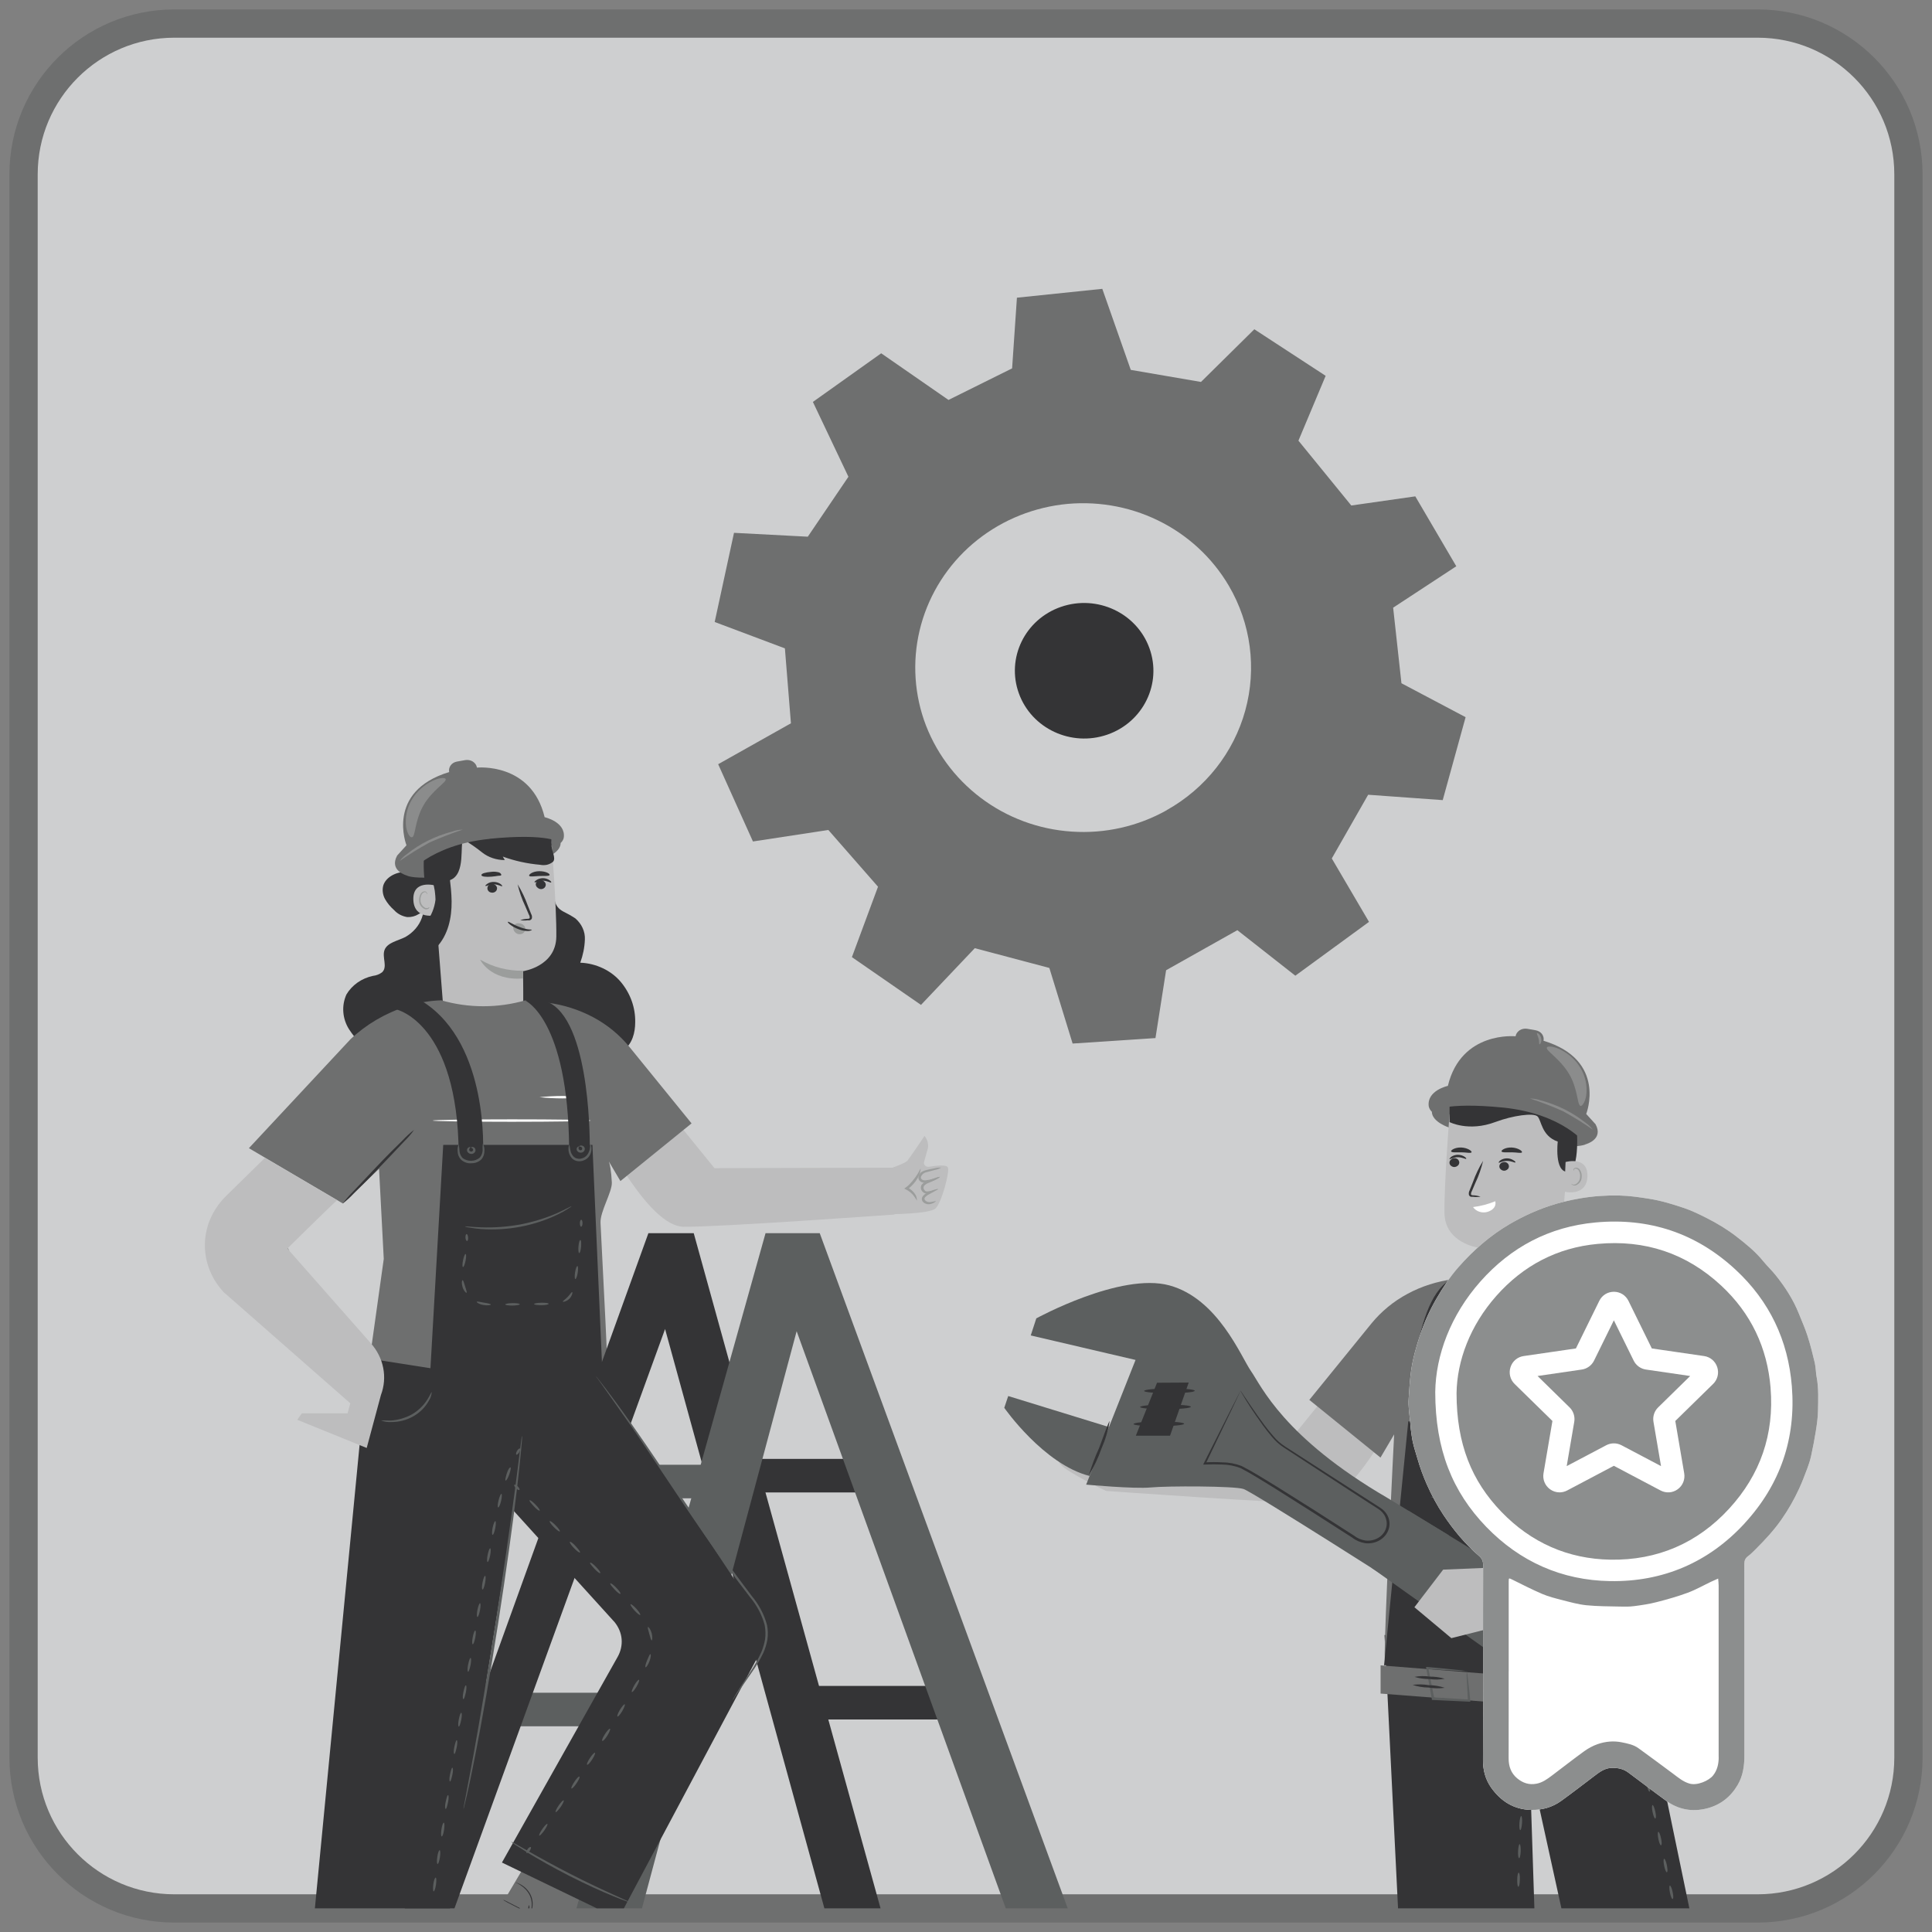 <svg width="164" height="164" viewBox="0 0 164 164" fill="none" xmlns="http://www.w3.org/2000/svg">
<rect x="0" y="0" width="164" height="164" fill="#808080" stroke="none"/>
<path d="M149.2 2H14.8C7.731 2 2 7.73 2 14.8V149.2C2 156.269 7.731 162 14.8 162H149.2C156.269 162 162 156.269 162 149.2V14.8C162 7.73 156.269 2 149.2 2Z" fill="#CECFD0" stroke="#6E6F6F" stroke-width="2.4" stroke-miterlimit="10"/>
<path d="M130.248 161.991L129.848 149.728L132.542 161.991H143.404L138.592 138.792H117.528L118.674 161.991H130.248Z" fill="#343436"/>
<path d="M123.611 48.054L120.139 42.134L114.706 42.91L110.219 37.406L112.53 31.902L106.475 27.95L101.947 32.422L95.987 31.398L93.57 24.518L86.323 25.27L85.914 31.27L80.514 33.95L74.802 29.99L69.003 34.118L72.019 40.47L68.571 45.558L62.307 45.23L60.667 52.798L66.627 55.038L67.139 61.398L60.963 64.871L63.915 71.43L70.315 70.454L74.531 75.27L72.315 81.247L78.179 85.302L82.746 80.487L89.075 82.166L91.05 88.582L98.083 88.118L98.986 82.359L105.034 78.959L109.955 82.823L116.21 78.254L113.05 72.871L116.138 67.463L122.467 67.919L124.41 60.878L118.963 57.998L118.259 51.583L123.627 48.062L123.611 48.054ZM99.043 68.774C96.595 70.15 93.786 70.783 90.979 70.591C88.163 70.406 85.475 69.407 83.243 67.718C81.011 66.03 79.339 63.734 78.434 61.126C77.539 58.51 77.451 55.694 78.187 53.03C78.923 50.366 80.451 47.974 82.571 46.158C84.699 44.342 87.322 43.19 90.114 42.83C92.907 42.478 95.755 42.942 98.275 44.166C100.803 45.39 102.899 47.326 104.307 49.718C106.187 52.926 106.69 56.734 105.707 60.31C104.722 63.886 102.323 66.926 99.043 68.766V68.774Z" fill="#6E6F6F"/>
<path d="M93.992 62.362C97.048 61.306 98.657 58.018 97.569 55.018C96.488 52.026 93.128 50.458 90.065 51.514C87.009 52.57 85.4 55.858 86.488 58.858C87.569 61.85 90.929 63.418 93.992 62.362Z" fill="#343436"/>
<path d="M123.024 95.72C123.024 95.72 121.56 95.256 121.544 94.376C121.528 93.496 132.52 92.248 134.624 97.128C134.624 97.128 134.192 97.392 132.512 97.296" fill="#6E6F6F"/>
<path d="M132.144 109.856L125.44 109.368C125.4 108.656 125.44 105.896 125.44 105.896C125.44 105.896 122.648 105.504 122.616 102.96C122.584 100.416 123.048 94.584 123.048 94.584C124.64 93.96 126.384 93.736 128.104 93.936C129.824 94.136 131.456 94.752 132.824 95.72L133.256 96.008L132.144 109.856Z" fill="#BDBDBE"/>
<path d="M123.719 98.968C123.76 98.936 123.799 98.896 123.824 98.856C123.847 98.808 123.863 98.76 123.872 98.712C123.872 98.664 123.872 98.608 123.847 98.56C123.831 98.512 123.8 98.472 123.768 98.432C123.728 98.392 123.687 98.368 123.632 98.344C123.575 98.32 123.527 98.312 123.472 98.312C123.415 98.312 123.36 98.32 123.312 98.336C123.264 98.36 123.216 98.384 123.176 98.424C123.136 98.456 123.104 98.496 123.08 98.536C123.056 98.576 123.048 98.624 123.04 98.672C123.04 98.72 123.04 98.768 123.064 98.816C123.08 98.864 123.111 98.904 123.143 98.936C123.175 98.968 123.223 99 123.271 99.024C123.319 99.048 123.367 99.056 123.424 99.064C123.479 99.064 123.527 99.064 123.584 99.04C123.632 99.024 123.68 99 123.719 98.968Z" fill="#343436"/>
<path d="M123.048 98.384C123.088 98.424 123.368 98.232 123.752 98.232C124.136 98.232 124.416 98.416 124.456 98.368C124.496 98.32 124.432 98.272 124.312 98.184C124.144 98.08 123.952 98.024 123.744 98.024C123.544 98.024 123.352 98.088 123.184 98.2C123.088 98.288 123.024 98.368 123.04 98.384H123.048Z" fill="#343436"/>
<path d="M127.472 98.688C127.4 98.728 127.352 98.784 127.312 98.848C127.28 98.912 127.264 98.992 127.28 99.064C127.288 99.136 127.328 99.2 127.384 99.256C127.44 99.312 127.512 99.344 127.584 99.368C127.664 99.384 127.744 99.384 127.817 99.352C127.888 99.328 127.96 99.28 128.008 99.224C128.056 99.168 128.08 99.096 128.089 99.024C128.089 98.952 128.072 98.88 128.032 98.816C127.976 98.736 127.888 98.672 127.784 98.648C127.68 98.624 127.568 98.648 127.481 98.696L127.472 98.688Z" fill="#343436"/>
<path d="M127.216 98.696C127.256 98.736 127.536 98.544 127.92 98.544C128.304 98.544 128.584 98.72 128.624 98.68C128.664 98.64 128.624 98.576 128.48 98.496C128.312 98.384 128.12 98.328 127.92 98.328C127.72 98.328 127.52 98.384 127.36 98.496C127.24 98.592 127.2 98.68 127.224 98.696H127.216Z" fill="#343436"/>
<path d="M125.68 101.584C125.48 101.512 125.272 101.472 125.056 101.464C124.952 101.464 124.872 101.432 124.864 101.384C124.864 101.296 124.888 101.2 124.936 101.12L125.24 100.408C125.528 99.808 125.744 99.176 125.896 98.536C125.544 99.104 125.256 99.712 125.032 100.336L124.744 101.056C124.68 101.176 124.664 101.32 124.696 101.448C124.712 101.48 124.736 101.512 124.76 101.536C124.792 101.56 124.824 101.584 124.864 101.592H125.04C125.248 101.624 125.464 101.616 125.672 101.584H125.68Z" fill="#343436"/>
<path d="M126.928 101.968C126.328 102.216 125.696 102.384 125.04 102.464C125.168 102.648 125.36 102.792 125.592 102.864C125.816 102.936 126.071 102.936 126.295 102.864C127.127 102.576 126.928 101.976 126.928 101.976V101.968Z" fill="white"/>
<path d="M125.447 105.88C126.736 105.904 128 105.576 129.079 104.936C129.079 104.936 128.215 106.768 125.44 106.536V105.88H125.447Z" fill="#9B9D9C"/>
<path d="M123.024 95.24C123.024 95.24 124.656 96.104 126.944 95.24C128.448 94.68 130.16 94.456 130.504 94.76C130.856 95.064 130.823 96.416 132.231 96.904C132.231 96.904 131.928 99.488 133.064 99.472C134.2 99.456 133.824 95.392 133.824 95.392L131.152 93.976L128.176 93.248L125.296 93.424L123.047 93.816V95.232L123.024 95.24Z" fill="#343436"/>
<path d="M132.896 98.64C132.944 98.624 134.808 98.12 134.752 99.864C134.688 101.608 132.792 101.184 132.784 101.136C132.784 101.088 132.896 98.64 132.896 98.64Z" fill="#BDBDBE"/>
<path d="M133.392 100.488C133.392 100.488 133.424 100.488 133.479 100.536C133.559 100.568 133.648 100.568 133.728 100.536C133.856 100.464 133.959 100.368 134.023 100.256C134.096 100.144 134.128 100.008 134.128 99.88C134.144 99.728 134.112 99.576 134.048 99.44C134.032 99.384 134 99.336 133.959 99.296C133.92 99.256 133.863 99.224 133.808 99.208C133.767 99.2 133.728 99.2 133.696 99.208C133.655 99.224 133.632 99.248 133.616 99.28C133.591 99.328 133.616 99.36 133.591 99.368C133.568 99.368 133.552 99.336 133.568 99.264C133.584 99.224 133.607 99.184 133.648 99.16C133.703 99.128 133.767 99.112 133.831 99.12C133.911 99.136 133.984 99.168 134.039 99.216C134.096 99.264 134.144 99.328 134.168 99.4C134.248 99.552 134.279 99.72 134.263 99.888C134.263 100.04 134.224 100.2 134.135 100.328C134.048 100.456 133.911 100.56 133.76 100.624C133.712 100.632 133.655 100.64 133.6 100.624C133.543 100.616 133.496 100.592 133.456 100.568C133.4 100.536 133.383 100.496 133.399 100.496L133.392 100.488Z" fill="#9B9D9C"/>
<path d="M134.192 93.256C134.192 93.312 133.896 93.288 133.576 93.384C133.256 93.48 133.04 93.64 132.992 93.6C132.944 93.56 133.12 93.304 133.512 93.208C133.904 93.112 134.216 93.208 134.192 93.256Z" fill="#343436"/>
<path d="M133.104 92.152C133.232 92.416 133.256 92.704 133.16 92.984C133.056 93.456 132.728 93.736 132.688 93.696C132.648 93.656 132.856 93.36 132.936 92.944C133.024 92.52 133.024 92.16 133.096 92.16L133.104 92.152Z" fill="#343436"/>
<path d="M124.912 97.816C124.848 97.92 124.48 97.816 124.048 97.816C123.616 97.816 123.24 97.848 123.184 97.744C123.128 97.64 123.512 97.384 124.048 97.408C124.584 97.432 124.976 97.72 124.912 97.816Z" fill="#343436"/>
<path d="M129.192 97.816C129.136 97.92 128.76 97.816 128.328 97.816C127.896 97.816 127.52 97.848 127.464 97.744C127.408 97.64 127.784 97.384 128.328 97.408C128.864 97.432 129.256 97.72 129.192 97.816Z" fill="#343436"/>
<path d="M127.576 94.016C122.544 93.52 121.584 94.328 121.536 94.368C121.408 94.24 121.32 94.088 121.28 93.912C121.104 92.56 122.904 92.176 122.904 92.176C124.032 87.488 128.656 87.968 128.656 87.968V87.936C128.696 87.736 128.824 87.568 129.008 87.448C129.192 87.336 129.416 87.296 129.632 87.328L130.36 87.456C130.576 87.496 130.768 87.608 130.896 87.776C131.016 87.944 131.064 88.144 131.024 88.344C136.448 89.992 134.648 94.56 134.648 94.56L135.44 95.432C136.144 96.728 134.616 97.128 134.616 97.128C134.616 97.128 132.736 94.544 127.584 94.016H127.576Z" fill="#6E6F6F"/>
<g opacity="0.2">
<path d="M129.865 93.248C130.169 93.248 130.473 93.304 130.761 93.4C132.169 93.768 133.472 94.416 134.584 95.296C134.825 95.464 135.04 95.664 135.216 95.896C134.4 95.328 133.561 94.808 132.681 94.328C131.769 93.92 130.832 93.56 129.872 93.248H129.865Z" fill="white"/>
</g>
<g opacity="0.2">
<path d="M130.68 88.648C130.624 88.624 130.68 88.416 130.608 88.168C130.536 87.92 130.424 87.744 130.472 87.704C130.52 87.664 130.76 87.816 130.824 88.136C130.888 88.456 130.728 88.656 130.672 88.656L130.68 88.648Z" fill="white"/>
</g>
<g opacity="0.2">
<path d="M134.176 93.88C133.864 93.824 133.976 92.496 133.2 91.176C132.424 89.864 131.184 89.176 131.304 88.92C131.36 88.792 131.784 88.792 132.376 89.056C133.152 89.424 133.784 89.992 134.184 90.696C134.592 91.4 134.752 92.192 134.648 92.984C134.552 93.592 134.288 93.912 134.168 93.88H134.176Z" fill="white"/>
</g>
<path d="M93.912 126.568C93.912 126.568 90.592 125 90.032 124.312C89.464 123.632 89.208 121.12 89.208 121.12L94.864 123.048L93.912 126.568Z" fill="#BDBDBE"/>
<path d="M118.608 120.072C118.416 120.128 114.76 127.56 111.816 127.6C108.88 127.64 93.912 126.56 93.912 126.56L94.84 123.024L109.2 122.608L113.904 116.808L118.608 120.08V120.072Z" fill="#BDBDBE"/>
<path d="M138.616 139.712L117.544 140.8C117.48 138.688 118.344 121.76 118.344 121.76L117.184 123.728L111.144 118.832L116.416 112.344C117.248 111.328 118.288 110.464 119.488 109.824C120.688 109.176 122.016 108.76 123.392 108.584C124.208 108.48 124.832 108.432 125.232 108.384C127.56 109.056 130.056 109.056 132.384 108.384C133.392 108.416 134.392 108.592 135.344 108.904C137.144 109.48 138.768 110.44 140.088 111.688L146.4 121.344L138.752 125.728L137.648 122.688L138.616 139.704V139.712Z" fill="#6E6F6F"/>
<path d="M128.919 158.96C128.983 158.96 129.031 159.224 129.015 159.56C129.008 159.888 128.951 160.16 128.887 160.16C128.823 160.16 128.784 159.888 128.791 159.56C128.791 159.232 128.855 158.944 128.919 158.968V158.96Z" fill="#5C5F5F"/>
<path d="M129 156.544C129.056 156.544 129.096 156.816 129.088 157.144C129.072 157.472 129.016 157.744 128.952 157.736C128.888 157.736 128.848 157.464 128.864 157.136C128.88 156.808 128.936 156.536 129 156.544Z" fill="#5C5F5F"/>
<path d="M129.128 154.16C129.184 154.16 129.224 154.432 129.2 154.76C129.176 155.088 129.112 155.36 129.048 155.352C128.984 155.352 128.952 155.08 128.976 154.744C129 154.416 129.08 154.152 129.128 154.152V154.16Z" fill="#5C5F5F"/>
<path d="M129.368 151.776C129.432 151.776 129.456 152.048 129.416 152.384C129.376 152.712 129.304 152.976 129.24 152.968C129.176 152.96 129.152 152.696 129.192 152.36C129.232 152.032 129.304 151.768 129.36 151.776H129.368Z" fill="#5C5F5F"/>
<path d="M129.616 150.008C129.68 150.008 129.704 150.152 129.68 150.312C129.656 150.472 129.584 150.592 129.528 150.584C129.464 150.584 129.44 150.44 129.464 150.28C129.488 150.112 129.56 150 129.616 150.008Z" fill="#5C5F5F"/>
<path d="M133.367 140.792L132.215 120.656H119.543L117.488 141.36L133.367 140.784V140.792Z" fill="#343436"/>
<path d="M136.12 109.184C136.12 109.184 130.984 110.408 130.904 121.392H128.832C128.832 121.392 128.288 112.176 133.872 108.552C133.872 108.552 135.488 108.2 136.12 109.192V109.184Z" fill="#343436"/>
<path d="M125.241 108.4C125.241 108.4 121.593 109.968 121.513 120.968H119.753C119.753 120.968 119.632 110.672 123.088 108.64C123.401 108.448 123.76 108.328 124.137 108.288C124.512 108.248 124.889 108.288 125.248 108.4H125.241Z" fill="#343436"/>
<path d="M141.752 160.056C141.808 160.056 141.92 160.288 141.984 160.608C142.056 160.92 142.056 161.184 141.984 161.2C141.912 161.216 141.816 160.968 141.752 160.648C141.688 160.336 141.688 160.064 141.752 160.056Z" fill="#5C5F5F"/>
<path d="M141.264 157.783C141.328 157.783 141.432 158.016 141.496 158.336C141.56 158.656 141.568 158.912 141.496 158.928C141.424 158.935 141.328 158.695 141.264 158.375C141.192 158.064 141.2 157.783 141.264 157.783Z" fill="#5C5F5F"/>
<path d="M140.768 155.496C140.832 155.496 140.935 155.728 140.999 156.048C141.072 156.368 141.072 156.624 140.999 156.64C140.928 156.648 140.832 156.408 140.768 156.088C140.704 155.768 140.711 155.504 140.768 155.496Z" fill="#5C5F5F"/>
<path d="M140.28 153.224C140.336 153.224 140.448 153.456 140.512 153.776C140.584 154.088 140.584 154.352 140.512 154.368C140.44 154.376 140.344 154.136 140.28 153.816C140.208 153.504 140.216 153.24 140.28 153.224Z" fill="#5C5F5F"/>
<path d="M139.784 150.944C139.848 150.944 139.952 151.176 140.024 151.496C140.096 151.808 140.096 152.072 140.024 152.088C139.952 152.096 139.856 151.856 139.792 151.536C139.728 151.216 139.728 150.96 139.792 150.944H139.784Z" fill="#5C5F5F"/>
<path d="M139.28 148.672C139.336 148.672 139.448 148.904 139.52 149.224C139.592 149.536 139.6 149.8 139.52 149.808C139.44 149.816 139.352 149.576 139.288 149.264C139.216 148.952 139.224 148.688 139.288 148.672H139.28Z" fill="#5C5F5F"/>
<path d="M138.775 146.392C138.832 146.392 138.944 146.624 139.015 146.936C139.088 147.248 139.095 147.512 139.015 147.528C138.935 147.536 138.848 147.296 138.775 146.984C138.704 146.672 138.711 146.392 138.775 146.392Z" fill="#5C5F5F"/>
<path d="M138.392 144.68C138.448 144.68 138.528 144.792 138.568 144.944C138.608 145.104 138.568 145.24 138.52 145.256C138.472 145.264 138.384 145.144 138.343 144.992C138.311 144.832 138.328 144.696 138.384 144.68H138.392Z" fill="#5C5F5F"/>
<path d="M121.584 120.392C121.671 120.576 121.703 120.775 121.696 120.976C121.703 121.2 121.656 121.424 121.552 121.632C121.488 121.76 121.392 121.88 121.264 121.968C121.144 122.055 120.992 122.12 120.84 122.152C120.68 122.176 120.512 122.151 120.36 122.104C120.208 122.048 120.08 121.96 119.976 121.84C119.816 121.664 119.728 121.44 119.719 121.207C119.719 120.816 119.847 120.616 119.872 120.632C119.895 120.64 119.84 120.864 119.872 121.2C119.895 121.392 119.984 121.575 120.119 121.719C120.199 121.808 120.304 121.872 120.416 121.912C120.528 121.952 120.656 121.968 120.776 121.952C120.896 121.927 121.008 121.88 121.104 121.808C121.2 121.736 121.28 121.656 121.344 121.552C121.44 121.376 121.496 121.184 121.512 120.984C121.56 120.616 121.543 120.392 121.584 120.392Z" fill="#5C5F5F"/>
<path d="M120.672 120.68C120.672 120.68 120.8 120.608 120.952 120.728C121 120.768 121.04 120.824 121.056 120.888C121.072 120.952 121.072 121.016 121.056 121.072C121.032 121.128 121 121.184 120.944 121.224C120.888 121.264 120.824 121.288 120.76 121.296C120.688 121.312 120.608 121.304 120.536 121.28C120.464 121.256 120.408 121.208 120.368 121.144C120.344 121.096 120.328 121.04 120.328 120.992C120.328 120.944 120.344 120.888 120.368 120.84C120.456 120.672 120.608 120.672 120.608 120.704C120.608 120.728 120.536 120.776 120.52 120.888C120.512 120.92 120.512 120.944 120.52 120.976C120.528 121 120.544 121.032 120.568 121.048C120.592 121.072 120.616 121.088 120.648 121.096C120.68 121.104 120.712 121.104 120.744 121.096C120.776 121.096 120.808 121.08 120.832 121.056C120.856 121.032 120.872 121.016 120.888 120.984C120.896 120.96 120.904 120.928 120.896 120.896C120.896 120.864 120.88 120.84 120.864 120.816C120.784 120.72 120.696 120.704 120.696 120.672L120.672 120.68Z" fill="#5C5F5F"/>
<path d="M130.76 120.464C130.84 120.64 130.872 120.824 130.848 121.016C130.848 121.232 130.784 121.44 130.664 121.624C130.592 121.744 130.48 121.84 130.36 121.92C130.232 121.992 130.088 122.032 129.936 122.04C129.792 122.04 129.64 122.024 129.504 121.976C129.368 121.928 129.24 121.856 129.128 121.768C128.96 121.624 128.84 121.432 128.776 121.224C128.672 120.88 128.736 120.664 128.776 120.664C128.816 120.664 128.816 120.88 128.936 121.176C129.008 121.344 129.128 121.504 129.28 121.624C129.464 121.768 129.696 121.84 129.936 121.832C130.048 121.832 130.168 121.8 130.264 121.744C130.36 121.688 130.448 121.616 130.504 121.52C130.608 121.36 130.672 121.184 130.696 121C130.696 120.816 130.712 120.64 130.752 120.464H130.76Z" fill="#5C5F5F"/>
<path d="M129.768 120.68C129.768 120.68 129.88 120.624 129.992 120.736C130.024 120.768 130.048 120.808 130.064 120.848C130.08 120.888 130.08 120.936 130.064 120.976C130.048 121.032 130.008 121.08 129.968 121.12C129.92 121.16 129.864 121.184 129.8 121.192C129.736 121.2 129.672 121.192 129.616 121.168C129.56 121.144 129.504 121.112 129.472 121.064C129.448 121.024 129.432 120.984 129.432 120.936C129.432 120.888 129.432 120.848 129.456 120.808C129.52 120.672 129.648 120.664 129.648 120.696C129.648 120.728 129.616 120.768 129.616 120.848C129.616 120.928 129.664 121.008 129.776 120.992C129.888 120.976 129.912 120.888 129.88 120.808C129.848 120.728 129.784 120.704 129.784 120.672L129.768 120.68Z" fill="#5C5F5F"/>
<path d="M130.279 125.544C130.279 125.544 130.183 125.624 129.984 125.736C129.703 125.888 129.415 126.032 129.12 126.152C128.135 126.568 127.095 126.88 126.023 127.064C124.951 127.248 123.863 127.312 122.768 127.256C122.439 127.232 122.112 127.2 121.792 127.144C121.671 127.136 121.552 127.112 121.44 127.072C121.44 127.04 121.952 127.072 122.784 127.104C123.856 127.12 124.928 127.032 125.984 126.856C127.04 126.672 128.064 126.384 129.056 126.008C129.808 125.736 130.256 125.52 130.272 125.544H130.279Z" fill="#5C5F5F"/>
<path d="M140.288 143.192L117.192 141.368V143.76L140.288 145.552V143.184V143.192Z" fill="#6E6F6F"/>
<path d="M124.488 141.84C124.168 141.848 123.848 141.84 123.528 141.816C122.936 141.784 122.104 141.744 121.128 141.672L121.24 141.568L121.712 143.968L121.744 144.16L121.64 144.08L124.704 144.264L124.608 144.352C124.56 143.616 124.528 143 124.504 142.56C124.488 142.32 124.488 142.08 124.504 141.848C124.56 142.064 124.592 142.288 124.608 142.512C124.664 142.944 124.736 143.584 124.808 144.352V144.448H124.704L121.632 144.304H121.544V144.224L121.504 144.032L121.072 141.624L121.048 141.504H121.176C122.192 141.592 123.04 141.68 123.624 141.744C123.912 141.76 124.2 141.8 124.488 141.848L124.488 141.84Z" fill="#5C5F5F"/>
<path d="M120.071 142.344C120.496 142.264 120.936 142.256 121.368 142.32C121.8 142.32 122.231 142.376 122.64 142.504C122.215 142.584 121.776 142.592 121.344 142.528C120.912 142.528 120.48 142.472 120.071 142.344Z" fill="#343436"/>
<path d="M119.912 143.024C120.368 142.96 120.832 142.968 121.288 143.048C121.752 143.048 122.208 143.128 122.64 143.272C122.184 143.336 121.72 143.328 121.264 143.248C120.8 143.248 120.344 143.168 119.912 143.024Z" fill="#343436"/>
<path d="M94.136 121.136L85.584 118.504L85.248 119.504C85.248 119.504 88.592 124.304 92.488 125.288L94.136 121.144V121.136Z" fill="#5C5F5F"/>
<path d="M119.544 135.08C119.544 135.08 106.344 126.648 105.552 126.392C104.76 126.136 99.08 126.128 97.68 126.264C96.28 126.4 92.2 126.024 92.2 126.024L96.392 115.44L87.496 113.36L87.968 111.912C87.968 111.912 95.128 107.984 99.264 109.112C103.4 110.24 105.344 115.176 106.2 116.4C107.056 117.624 108.928 122 117.76 127.144L122.984 130.32L119.552 135.072L119.544 135.08Z" fill="#5C5F5F"/>
<path d="M105.304 118.04C105.288 118.08 105.272 118.12 105.256 118.16L105.104 118.488L104.512 119.736L102.352 124.24L102.263 124.136C102.768 124.104 103.271 124.104 103.783 124.136C104.336 124.136 104.88 124.248 105.392 124.44C106.376 124.944 107.344 125.56 108.368 126.184C110.416 127.456 112.631 128.864 114.935 130.352C115.207 130.568 115.543 130.712 115.895 130.768C116.151 130.8 116.416 130.776 116.656 130.696C116.904 130.616 117.12 130.488 117.296 130.312C117.472 130.136 117.6 129.928 117.664 129.696C117.728 129.464 117.735 129.224 117.671 129C117.6 128.696 117.424 128.424 117.175 128.216C116.919 128.024 116.608 127.84 116.336 127.664L114.68 126.592L108.976 122.872C108.583 122.616 108.247 122.304 107.959 121.952C107.68 121.624 107.44 121.312 107.216 121.008C106.784 120.408 106.416 119.872 106.135 119.44C105.856 119.008 105.64 118.656 105.504 118.416L105.351 118.152C105.351 118.152 105.32 118.088 105.304 118.056C105.336 118.08 105.351 118.112 105.376 118.144L105.543 118.4L106.216 119.4C106.512 119.832 106.88 120.36 107.328 120.968C107.552 121.264 107.8 121.576 108.08 121.896C108.36 122.24 108.696 122.536 109.08 122.784L114.807 126.472L116.464 127.536C116.752 127.728 117.032 127.888 117.328 128.104C117.623 128.336 117.831 128.656 117.911 129C117.991 129.352 117.952 129.712 117.783 130.04C117.623 130.368 117.344 130.632 116.999 130.808C116.656 130.976 116.256 131.048 115.872 130.992C115.479 130.928 115.111 130.776 114.807 130.536C112.496 129.048 110.288 127.64 108.247 126.36C107.223 125.736 106.247 125.104 105.296 124.616C104.807 124.432 104.295 124.328 103.767 124.32C103.271 124.296 102.775 124.296 102.279 124.32H102.135L102.192 124.2C103.152 122.304 103.92 120.76 104.471 119.68C104.736 119.168 104.935 118.76 105.088 118.472L105.248 118.16C105.28 118.088 105.296 118.048 105.296 118.056L105.304 118.04Z" fill="#343436"/>
<path d="M139.568 144.72C139.28 145.12 138.896 145.464 138.456 145.72C138.016 145.984 137.52 146.16 137 146.24C136.48 146.32 135.952 146.312 135.44 146.2C134.928 146.088 134.448 145.888 134.024 145.6L116.416 133.08L119.544 128.232L138.568 139.84C139.408 140.368 139.984 141.176 140.168 142.088C140.36 143 140.144 143.944 139.576 144.72H139.568Z" fill="#5C5F5F"/>
<path d="M100.904 117.36L99.32 121.872H96.416L98.216 117.376L100.904 117.36Z" fill="#343436"/>
<path d="M96.224 120.88C96.224 120.768 97.184 120.672 98.359 120.664C99.536 120.656 100.519 120.744 100.519 120.856C100.519 120.968 99.568 121.064 98.384 121.072C97.2 121.072 96.224 120.992 96.224 120.88Z" fill="#343436"/>
<path d="M96.776 119.44C96.776 119.328 97.736 119.232 98.928 119.224C100.128 119.224 101.088 119.304 101.088 119.416C101.088 119.528 100.128 119.624 98.928 119.624C97.728 119.624 96.776 119.544 96.776 119.432V119.44Z" fill="#343436"/>
<path d="M97.12 118.072C97.12 117.96 98.072 117.864 99.256 117.856C100.44 117.856 101.416 117.936 101.416 118.056C101.416 118.176 100.456 118.264 99.28 118.264C98.104 118.264 97.12 118.184 97.12 118.072Z" fill="#343436"/>
<path d="M94.192 120.632C94.064 121.44 93.824 122.232 93.488 122.992C93.216 123.768 92.864 124.512 92.432 125.224C92.664 124.44 92.952 123.664 93.296 122.92C93.768 121.648 94.128 120.624 94.2 120.632H94.192Z" fill="#343436"/>
<path d="M148.984 130.656C149.024 127.696 145.536 121.856 145.536 121.856L139.288 125.432L140.304 127.848L126.328 133.08L122.504 133.24L120.064 136.432L123.2 139.056L131.392 136.992C136.576 136.176 148.928 133.936 148.976 130.656H148.984Z" fill="#BDBDBE"/>
<path d="M45.76 157.783C45.488 158.144 45.248 158.519 45.024 158.903C44.776 159.28 44.56 159.664 44.368 160.064C44.64 159.703 44.88 159.328 45.104 158.944C45.352 158.567 45.568 158.183 45.76 157.783Z" fill="#343436"/>
<path d="M44.72 160.992V161.168C44.72 161.264 44.792 161.328 44.816 161.32C44.84 161.32 44.816 161.232 44.816 161.144C44.816 161.056 44.744 160.984 44.72 160.992Z" fill="#343436"/>
<path d="M44.2 160.432C44.2 160.432 44.28 160.488 44.344 160.568C44.416 160.64 44.464 160.72 44.48 160.712C44.504 160.712 44.48 160.6 44.408 160.512C44.336 160.424 44.2 160.408 44.2 160.432Z" fill="#343436"/>
<path d="M43.808 160.104C43.808 160.104 43.808 160.16 43.848 160.208C43.888 160.248 43.936 160.272 43.952 160.264C43.968 160.256 43.952 160.2 43.912 160.16C43.872 160.12 43.824 160.088 43.808 160.112V160.104Z" fill="#343436"/>
<path d="M80.36 143.112H67.129V145.96H80.36V143.112Z" fill="#343436"/>
<path d="M73.76 123.84H60.528V126.688H73.76V123.84Z" fill="#343436"/>
<path d="M56.776 143.688H43.544C42.68 143.688 41.984 144.328 41.984 145.112C41.984 145.904 42.68 146.536 43.544 146.536H56.776C57.64 146.536 58.336 145.904 58.336 145.112C58.336 144.32 57.64 143.688 56.776 143.688Z" fill="#5C5F5F"/>
<path d="M48.352 125.76C48.352 126.136 48.52 126.496 48.808 126.768C49.104 127.04 49.496 127.184 49.912 127.184H60.024C60.44 127.184 60.832 127.032 61.128 126.768C61.424 126.504 61.584 126.136 61.584 125.76C61.584 125.384 61.416 125.024 61.128 124.752C60.832 124.488 60.44 124.336 60.024 124.336H49.912C49.496 124.336 49.104 124.488 48.808 124.752C48.512 125.016 48.352 125.384 48.352 125.76Z" fill="#5C5F5F"/>
<path d="M51.232 96.608C51.432 96.664 55.08 104.096 58.024 104.136C60.96 104.176 75.936 103.096 75.936 103.096L76.12 99.12L60.648 99.16L55.944 93.36L51.24 96.616L51.232 96.608Z" fill="#BDBDBE"/>
<path d="M74.216 99.616C74.216 99.616 76.768 98.872 77.048 98.504C77.328 98.136 78.48 96.424 78.48 96.424C78.72 96.72 78.824 97.088 78.768 97.456C78.688 97.736 78.544 98.24 78.44 98.632C78.424 98.688 78.424 98.744 78.44 98.8C78.456 98.856 78.488 98.904 78.528 98.944C78.568 98.984 78.624 99.016 78.688 99.032C78.744 99.048 78.808 99.056 78.872 99.04C79.472 98.944 80.36 98.84 80.464 99.104C80.624 99.496 79.928 102.104 79.408 102.584C78.896 103.064 75.384 103.072 75.384 103.072L74.216 99.608V99.616Z" fill="#BDBDBE"/>
<path d="M79.808 99.88C79.808 99.88 79.648 100.056 79.287 100.208C79.072 100.296 78.848 100.36 78.615 100.392C78.456 100.416 78.296 100.392 78.16 100.312C78.088 100.264 78.023 100.2 77.992 100.12C77.96 100.04 77.952 99.96 77.968 99.872C78 99.712 78.096 99.576 78.231 99.48C78.352 99.408 78.48 99.352 78.624 99.32C78.871 99.256 79.096 99.224 79.28 99.184C79.48 99.128 79.688 99.104 79.896 99.112C79.72 99.216 79.52 99.288 79.32 99.32L78.68 99.496C78.567 99.512 78.456 99.56 78.368 99.632C78.279 99.704 78.216 99.792 78.176 99.896C78.128 100.112 78.352 100.216 78.584 100.192C78.8 100.168 79.008 100.128 79.207 100.064C79.392 99.992 79.592 99.928 79.784 99.888L79.808 99.88Z" fill="#9B9D9C"/>
<path d="M79.385 101.056C79.257 101.152 79.112 101.224 78.953 101.264C78.873 101.296 78.784 101.312 78.697 101.32C78.64 101.32 78.576 101.32 78.52 101.296C78.464 101.272 78.416 101.248 78.368 101.208C78.264 101.128 78.201 101.024 78.176 100.904C78.153 100.784 78.176 100.664 78.24 100.56C78.384 100.384 78.585 100.264 78.816 100.208L79.296 100.032C79.576 99.928 79.76 99.904 79.769 99.928C79.776 99.952 79.616 100.032 79.36 100.16C79.232 100.224 79.072 100.304 78.896 100.384C78.713 100.44 78.552 100.536 78.432 100.672C78.4 100.736 78.384 100.808 78.4 100.88C78.416 100.952 78.457 101.016 78.512 101.064C78.528 101.088 78.56 101.112 78.592 101.12C78.624 101.136 78.656 101.136 78.688 101.136C78.76 101.136 78.832 101.128 78.904 101.112C79.184 101.056 79.368 101.016 79.376 101.056L79.385 101.056Z" fill="#9B9D9C"/>
<path d="M77.84 101.92C77.84 101.92 77.76 101.784 77.624 101.592C77.448 101.328 77.2 101.12 76.904 100.968L76.76 100.896L76.888 100.8C76.976 100.736 77.072 100.664 77.152 100.584C77.56 100.176 77.888 99.712 78.136 99.208C78.168 99.208 78.136 99.408 78.04 99.704C77.88 100.088 77.632 100.44 77.312 100.728C77.224 100.808 77.128 100.888 77.024 100.96V100.792C77.352 100.96 77.616 101.216 77.768 101.528C77.84 101.76 77.84 101.92 77.84 101.92Z" fill="#9B9D9C"/>
<path d="M79.448 101.968C79.448 101.968 79.336 102.096 79.064 102.184C78.976 102.216 78.888 102.224 78.8 102.224C78.712 102.224 78.624 102.2 78.536 102.16C78.432 102.112 78.352 102.04 78.296 101.952C78.264 101.896 78.248 101.84 78.248 101.776C78.248 101.712 78.264 101.656 78.296 101.6C78.408 101.432 78.576 101.288 78.776 101.208C78.912 101.136 79.056 101.08 79.208 101.024C79.464 100.936 79.64 100.912 79.64 100.936C79.64 100.96 79.504 101.032 79.272 101.152C79.16 101.216 79.024 101.288 78.872 101.376C78.72 101.448 78.592 101.552 78.496 101.672C78.432 101.784 78.528 101.92 78.648 101.984C78.768 102.04 78.904 102.064 79.04 102.032C79.28 102 79.44 101.936 79.456 101.968H79.448Z" fill="#9B9D9C"/>
<path d="M36.24 75.872C36.184 76.568 36.04 77.256 35.808 77.92C35.568 78.592 35.072 79.16 34.416 79.536C33.776 79.864 32.896 80 32.648 80.624C32.4 81.256 32.936 82.064 32.432 82.536C32.208 82.704 31.936 82.808 31.648 82.84C31.176 82.944 30.728 83.136 30.344 83.408C29.96 83.68 29.64 84.024 29.408 84.416C29.192 84.896 29.104 85.408 29.144 85.92C29.184 86.432 29.352 86.936 29.632 87.376C30.216 88.256 30.944 89.056 31.792 89.736L39.984 88.136C39.984 88.136 37.56 76.304 37.6 76.384C37.136 76.24 36.68 76.072 36.24 75.872Z" fill="#343436"/>
<path d="M47.104 76.496C47.144 76.68 47.224 76.848 47.344 77C47.464 77.152 47.624 77.272 47.8 77.368C48.16 77.544 48.512 77.744 48.84 77.96C49.104 78.192 49.32 78.464 49.456 78.776C49.6 79.088 49.664 79.416 49.648 79.752C49.624 80.424 49.488 81.08 49.256 81.72C49.928 81.744 50.584 81.912 51.176 82.192C51.768 82.472 52.296 82.872 52.704 83.36C53.52 84.344 53.944 85.544 53.92 86.776C53.92 87.648 53.68 88.592 52.944 89.136C52.328 89.536 51.6 89.768 50.84 89.816C49.352 90.016 47.856 90.136 46.36 90.248C44.864 90.368 43.248 90.456 41.92 89.8C40.832 89.2 40.008 88.272 39.584 87.176C38.92 85.576 38.68 83.856 38.888 82.152C39.096 80.456 39.504 78.784 40.096 77.168" fill="#343436"/>
<path d="M36.784 74.576C36.056 74.24 35.256 74.04 34.44 74.008C33.624 74.008 32.76 74.448 32.536 75.16C32.432 75.544 32.488 75.952 32.68 76.312C32.88 76.664 33.144 76.984 33.456 77.256C33.736 77.568 34.128 77.776 34.568 77.848C34.912 77.864 35.248 77.776 35.528 77.6C36.096 77.304 36.512 76.808 36.696 76.24C36.776 75.952 36.776 75.648 36.68 75.368C36.584 75.088 36.408 74.832 36.16 74.632" fill="#343436"/>
<path d="M46.112 72.904C46.112 72.904 47.584 72.44 47.592 71.56C47.608 70.688 36.616 69.432 34.512 74.312C34.512 74.312 34.92 74.576 36.624 74.48" fill="#6E6F6F"/>
<path d="M37.696 86.4L44.4 85.912C44.44 85.2 44.4 82.44 44.4 82.44C44.4 82.44 47.192 82.048 47.224 79.504C47.256 76.96 46.792 71.128 46.792 71.128C45.208 70.504 43.464 70.28 41.752 70.48C40.04 70.68 38.416 71.288 37.048 72.248L36.616 72.536L37.696 86.4Z" fill="#BDBDBE"/>
<path d="M45.632 75.352C45.592 75.32 45.552 75.28 45.528 75.24C45.504 75.2 45.488 75.144 45.48 75.096C45.48 75.048 45.48 74.992 45.504 74.944C45.52 74.896 45.552 74.856 45.584 74.816C45.624 74.776 45.664 74.752 45.72 74.728C45.768 74.704 45.824 74.696 45.88 74.696C45.936 74.696 45.992 74.704 46.04 74.728C46.088 74.744 46.136 74.776 46.176 74.816C46.216 74.848 46.256 74.888 46.28 74.928C46.304 74.976 46.32 75.024 46.328 75.072C46.328 75.12 46.328 75.176 46.304 75.224C46.288 75.272 46.256 75.312 46.224 75.352C46.184 75.392 46.144 75.416 46.088 75.44C46.04 75.464 45.984 75.472 45.928 75.472C45.872 75.472 45.816 75.464 45.768 75.44C45.72 75.416 45.672 75.392 45.632 75.352Z" fill="#343436"/>
<path d="M46.784 74.912C46.744 74.952 46.472 74.768 46.088 74.76C45.704 74.76 45.424 74.944 45.384 74.896C45.344 74.848 45.408 74.8 45.528 74.712C45.688 74.6 45.888 74.544 46.088 74.544C46.288 74.544 46.488 74.608 46.648 74.72C46.784 74.808 46.816 74.888 46.784 74.904V74.912Z" fill="#343436"/>
<path d="M42.008 75.104C42.056 75.128 42.096 75.16 42.12 75.2C42.144 75.24 42.176 75.288 42.184 75.328C42.192 75.368 42.2 75.424 42.184 75.472C42.176 75.52 42.16 75.568 42.128 75.608C42.096 75.648 42.064 75.688 42.016 75.712C41.976 75.744 41.92 75.76 41.872 75.768C41.816 75.776 41.768 75.784 41.712 75.768C41.656 75.76 41.608 75.744 41.56 75.72C41.472 75.664 41.408 75.584 41.384 75.488C41.36 75.392 41.376 75.296 41.424 75.208C41.448 75.168 41.488 75.128 41.536 75.096C41.576 75.064 41.632 75.048 41.68 75.032C41.736 75.024 41.784 75.016 41.84 75.032C41.896 75.04 41.944 75.056 41.992 75.088L42.008 75.104Z" fill="#343436"/>
<path d="M42.624 75.224C42.576 75.264 42.304 75.072 41.92 75.072C41.536 75.072 41.256 75.248 41.216 75.208C41.176 75.168 41.24 75.112 41.36 75.024C41.52 74.912 41.72 74.856 41.928 74.864C42.128 74.864 42.328 74.928 42.488 75.04C42.608 75.128 42.648 75.208 42.632 75.232L42.624 75.224Z" fill="#343436"/>
<path d="M44.16 78.112C44.36 78.04 44.568 78 44.784 77.992C44.88 77.992 44.968 77.968 44.968 77.912C44.968 77.824 44.952 77.728 44.896 77.648C44.8 77.416 44.696 77.184 44.592 76.936C44.304 76.336 44.088 75.704 43.936 75.064C44.288 75.64 44.576 76.24 44.8 76.864C44.896 77.112 44.992 77.344 45.088 77.584C45.16 77.704 45.176 77.84 45.144 77.976C45.128 78.008 45.104 78.04 45.08 78.064C45.048 78.088 45.016 78.104 44.976 78.12C44.92 78.128 44.864 78.128 44.8 78.12C44.592 78.152 44.376 78.144 44.168 78.112H44.16Z" fill="#343436"/>
<path d="M44.392 82.4C43.104 82.424 41.832 82.096 40.752 81.456C40.752 81.456 41.616 83.288 44.4 83.056V82.4H44.392Z" fill="#9B9D9C"/>
<path d="M46.816 71.768C46.2 72.024 45.536 72.16 44.856 72.16C44.176 72.16 43.512 72.024 42.896 71.768C41.392 71.208 39.68 70.984 39.336 71.288C38.984 71.592 39.592 74.216 38.192 74.712C38.192 74.712 37.928 76.024 36.784 76.008C35.64 75.992 36.032 71.936 36.032 71.936L38.704 70.512L41.688 69.792L44.568 69.968L46.816 70.36V71.776V71.768Z" fill="#343436"/>
<path d="M36.944 75.16C36.896 75.16 35.024 74.648 35.088 76.384C35.152 78.12 37.048 77.704 37.048 77.656C37.048 77.608 36.944 75.16 36.944 75.16Z" fill="#BDBDBE"/>
<path d="M36.432 77.016C36.432 77.016 36.4 77.016 36.344 77.064C36.264 77.096 36.176 77.096 36.096 77.064C35.968 76.992 35.864 76.896 35.8 76.784C35.728 76.672 35.696 76.536 35.696 76.408C35.688 76.256 35.712 76.112 35.776 75.976C35.792 75.92 35.824 75.872 35.864 75.832C35.904 75.792 35.96 75.76 36.016 75.736C36.056 75.72 36.096 75.728 36.128 75.736C36.168 75.752 36.192 75.776 36.208 75.808C36.24 75.856 36.208 75.888 36.24 75.896C36.272 75.896 36.28 75.864 36.24 75.792C36.224 75.752 36.2 75.712 36.16 75.688C36.112 75.664 36.056 75.656 36.008 75.664C35.928 75.68 35.856 75.712 35.8 75.768C35.744 75.816 35.696 75.88 35.672 75.944C35.6 76.104 35.56 76.28 35.576 76.448C35.576 76.6 35.616 76.76 35.712 76.888C35.8 77.016 35.936 77.12 36.088 77.184C36.136 77.192 36.192 77.2 36.248 77.184C36.304 77.168 36.352 77.152 36.392 77.128C36.44 77.064 36.464 77.024 36.44 77.024L36.432 77.016Z" fill="#9B9D9C"/>
<path d="M35.648 69.76C35.624 69.712 35.944 69.584 36.328 69.696C36.72 69.808 36.896 70.088 36.848 70.088C36.8 70.088 36.584 69.96 36.264 69.872C35.944 69.784 35.664 69.832 35.648 69.76Z" fill="#343436"/>
<path d="M36.736 68.68C36.808 68.68 36.808 69.048 36.896 69.464C36.984 69.88 37.192 70.184 37.144 70.216C37.096 70.248 36.776 69.976 36.68 69.504C36.592 69.232 36.608 68.936 36.744 68.672L36.736 68.68Z" fill="#343436"/>
<path d="M44.92 74.344C44.856 74.248 45.208 73.952 45.784 73.952C46.36 73.952 46.72 74.184 46.648 74.288C46.576 74.384 46.216 74.344 45.784 74.36C45.352 74.376 44.984 74.448 44.92 74.344Z" fill="#343436"/>
<path d="M39.28 71.232C39.864 71.568 40.416 71.952 40.936 72.368C41.464 72.784 42.144 73.008 42.848 73.008L42.68 72.712C43.688 73.08 44.752 73.312 45.84 73.408C46.032 73.448 46.24 73.448 46.432 73.408C46.624 73.36 46.808 73.272 46.952 73.144C47.2 72.848 46.856 72.32 46.816 71.776C46.784 71.384 46.632 71.28 46.224 71.136C46.032 71.088 45.832 71.072 45.64 71.088C44.128 71.144 42.616 71.064 41.112 70.864C40.76 70.8 40.408 70.776 40.048 70.792C39.872 70.792 39.696 70.832 39.536 70.904C39.376 70.968 39.232 71.072 39.12 71.184" fill="#343436"/>
<path d="M44.192 78.432C44.128 78.392 44.056 78.368 43.976 78.368C43.896 78.368 43.824 78.392 43.76 78.432C43.696 78.464 43.648 78.52 43.616 78.576C43.584 78.632 43.56 78.696 43.568 78.768C43.568 78.904 43.624 79.032 43.72 79.128C43.792 79.208 43.896 79.272 44.016 79.296C44.112 79.312 44.208 79.304 44.296 79.272C44.384 79.24 44.464 79.176 44.512 79.104C44.56 79.032 44.592 78.944 44.592 78.856C44.592 78.768 44.568 78.68 44.512 78.608C44.456 78.536 44.384 78.472 44.296 78.432C44.208 78.392 44.112 78.376 44.016 78.376" fill="#9B9D9C"/>
<path d="M45.16 78.928C45.16 78.928 45.048 79.024 44.832 79.032C44.552 79.032 44.28 78.984 44.024 78.88C43.424 78.664 43.048 78.296 43.112 78.248C43.176 78.2 43.544 78.488 44.104 78.688C44.336 78.784 44.584 78.848 44.832 78.888C45.024 78.912 45.144 78.904 45.152 78.928H45.16Z" fill="#343436"/>
<path d="M42.536 74.304C42.488 74.344 42.4 74.328 42.28 74.344C42.16 74.36 41.976 74.4 41.728 74.416C41.256 74.456 40.864 74.416 40.864 74.28C40.864 74.144 41.224 74.048 41.704 74.008C41.92 73.976 42.152 74 42.36 74.056C42.544 74.136 42.584 74.272 42.536 74.296V74.304Z" fill="#343436"/>
<path d="M37.984 72.344C38.016 73.736 38.32 75.12 38.336 76.504C38.352 77.896 38.048 79.368 37.04 80.432C36.712 80.832 36.224 81.088 35.68 81.16C35.528 81.184 35.368 81.16 35.224 81.096C35.08 81.032 34.968 80.936 34.896 80.808C34.832 80.592 34.864 80.36 34.984 80.16C35.328 79.528 35.728 78.912 36.168 78.328C36.608 77.744 36.888 77.072 36.968 76.368C36.96 75.848 36.88 75.328 36.728 74.832C36.576 74.328 36.552 73.8 36.664 73.288C36.72 73.032 36.864 72.8 37.064 72.616C37.264 72.432 37.52 72.304 37.8 72.248" fill="#343436"/>
<path d="M41.56 71.2C46.592 70.704 47.552 71.512 47.6 71.552C47.736 71.424 47.824 71.272 47.856 71.104C48.04 69.768 46.232 69.368 46.232 69.368C45.104 64.68 40.48 65.16 40.48 65.16V65.128C40.44 64.928 40.312 64.76 40.128 64.64C39.944 64.528 39.72 64.488 39.504 64.52L38.784 64.648C38.568 64.688 38.376 64.8 38.256 64.968C38.136 65.136 38.088 65.336 38.128 65.536C32.704 67.184 34.504 71.752 34.504 71.752L33.712 72.624C33.008 73.928 34.536 74.32 34.536 74.32C34.536 74.32 36.408 71.728 41.568 71.208L41.56 71.2Z" fill="#6E6F6F"/>
<g opacity="0.2">
<path d="M39.264 70.432C38.304 70.744 37.368 71.112 36.456 71.52C35.577 72 34.736 72.52 33.928 73.088C34.096 72.856 34.312 72.656 34.553 72.488C35.657 71.608 36.968 70.96 38.377 70.592C38.657 70.488 38.961 70.432 39.264 70.424V70.432Z" fill="white"/>
</g>
<g opacity="0.2">
<path d="M34.96 71.072C34.816 71.104 34.568 70.784 34.472 70.192C34.376 69.408 34.536 68.608 34.944 67.904C35.352 67.2 35.984 66.632 36.752 66.264C37.352 66 37.776 66 37.832 66.128C37.952 66.392 36.688 67.056 35.936 68.384C35.184 69.712 35.28 71.016 34.968 71.072H34.96Z" fill="white"/>
</g>
<path d="M31.256 116.224L51.616 117.896C51.648 116.624 51.224 108.888 50.976 103.808C50.928 102.848 51.976 101.176 51.936 100.368C51.832 98.368 51.504 98.288 51.504 98.288L52.664 100.256L58.704 95.36L53.432 88.872C52.6 87.856 51.56 86.992 50.36 86.352C49.16 85.712 47.832 85.288 46.456 85.112C45.64 85.016 45.016 84.96 44.608 84.912C42.28 85.584 39.784 85.584 37.456 84.912C36.448 84.944 35.448 85.12 34.496 85.432C32.696 86.008 31.072 86.968 29.752 88.216L21.128 97.464L29.104 102.16L32.176 99.216L32.576 106.864L31.264 116.224H31.256Z" fill="#6E6F6F"/>
<path d="M50.144 95.12C50.144 95.176 47.128 95.224 43.44 95.224C39.752 95.224 36.736 95.176 36.736 95.12C36.736 95.064 39.736 95.016 43.44 95.016C47.144 95.016 50.144 95.056 50.144 95.12Z" fill="white"/>
<path d="M49.696 93.136C48.4 93.272 47.088 93.272 45.792 93.136C47.088 93 48.4 93 49.696 93.136Z" fill="white"/>
<path d="M35.136 95.928C34.896 96.272 34.616 96.592 34.312 96.888C33.784 97.464 33.016 98.248 32.2 99.112C31.384 99.976 30.608 100.744 30.04 101.296C29.752 101.608 29.44 101.896 29.096 102.16C29.344 101.824 29.616 101.504 29.92 101.2C30.456 100.624 31.216 99.832 32.032 98.968C32.848 98.104 33.624 97.336 34.192 96.784C34.48 96.472 34.792 96.184 35.136 95.92V95.928Z" fill="#343436"/>
<path d="M22.864 104.544C23.224 104.744 23.544 104.992 23.816 105.28C24.144 105.52 24.4 105.832 24.576 106.184C24.232 105.968 23.928 105.712 23.656 105.424C23.328 105.184 23.064 104.88 22.864 104.544Z" fill="#9B9D9C"/>
<path d="M36.472 117.32L37.624 97.184H50.288L51.224 118.528L36.464 117.32H36.472Z" fill="#343436"/>
<path d="M48.512 102.4C48.512 102.4 48.416 102.488 48.216 102.608C47.944 102.784 47.656 102.944 47.352 103.088C45.352 104.056 43.096 104.488 40.832 104.328C40.496 104.304 40.16 104.256 39.824 104.2C39.696 104.192 39.576 104.16 39.464 104.112C39.464 104.08 39.992 104.152 40.848 104.184C41.952 104.224 43.064 104.136 44.144 103.944C45.224 103.736 46.28 103.416 47.28 102.984C48.048 102.632 48.504 102.368 48.504 102.4H48.512Z" fill="#5C5F5F"/>
<path d="M39.648 105.344C39.584 105.344 39.52 105.216 39.512 105.056C39.504 104.896 39.544 104.768 39.6 104.752C39.664 104.744 39.72 104.872 39.736 105.04C39.752 105.208 39.704 105.344 39.648 105.344Z" fill="#5C5F5F"/>
<path d="M39.304 107.552C39.24 107.552 39.24 107.296 39.304 106.984C39.368 106.68 39.456 106.44 39.52 106.448C39.584 106.456 39.584 106.712 39.52 107.016C39.456 107.32 39.368 107.56 39.304 107.552Z" fill="#5C5F5F"/>
<path d="M39.6 109.736C39.552 109.768 39.36 109.56 39.264 109.248C39.168 108.936 39.2 108.672 39.264 108.672C39.328 108.672 39.392 108.904 39.48 109.192C39.568 109.48 39.656 109.712 39.6 109.736Z" fill="#5C5F5F"/>
<path d="M41.664 110.736C41.664 110.792 41.376 110.832 41.032 110.776C40.68 110.72 40.44 110.552 40.472 110.504C40.504 110.456 40.76 110.52 41.072 110.576C41.392 110.624 41.664 110.68 41.664 110.736Z" fill="#5C5F5F"/>
<path d="M44.12 110.712C44.12 110.768 43.84 110.816 43.504 110.824C43.168 110.824 42.888 110.784 42.888 110.728C42.888 110.672 43.16 110.624 43.504 110.616C43.84 110.616 44.12 110.648 44.12 110.712Z" fill="#5C5F5F"/>
<path d="M46.568 110.68C46.568 110.736 46.296 110.792 45.952 110.792C45.608 110.792 45.336 110.752 45.336 110.696C45.336 110.64 45.616 110.592 45.952 110.584C46.296 110.584 46.568 110.608 46.568 110.672V110.68Z" fill="#5C5F5F"/>
<path d="M48.568 109.672C48.616 109.672 48.592 109.96 48.352 110.224C48.112 110.48 47.792 110.536 47.776 110.488C47.76 110.44 47.984 110.304 48.184 110.096C48.384 109.888 48.512 109.656 48.576 109.68L48.568 109.672Z" fill="#5C5F5F"/>
<path d="M49.016 107.472C49.08 107.472 49.088 107.736 49.04 108.04C48.992 108.344 48.896 108.584 48.84 108.576C48.776 108.568 48.768 108.312 48.816 108.008C48.864 107.704 48.944 107.472 49.016 107.472Z" fill="#5C5F5F"/>
<path d="M49.264 105.256C49.328 105.256 49.352 105.512 49.328 105.824C49.304 106.136 49.224 106.376 49.168 106.368C49.104 106.368 49.08 106.112 49.104 105.8C49.128 105.496 49.2 105.248 49.264 105.256Z" fill="#5C5F5F"/>
<path d="M49.344 103.544C49.408 103.544 49.448 103.68 49.448 103.84C49.448 104 49.384 104.136 49.328 104.128C49.264 104.128 49.224 103.992 49.224 103.832C49.224 103.672 49.28 103.536 49.344 103.536V103.544Z" fill="#5C5F5F"/>
<path d="M33.72 85.712C33.72 85.712 38.856 86.936 38.936 97.912H41C41 97.912 41.544 88.696 35.96 85.072C35.96 85.072 34.344 84.72 33.72 85.704V85.712Z" fill="#343436"/>
<path d="M44.576 84.928C44.576 84.928 48.224 86.496 48.312 97.496H50.064C50.064 97.496 50.216 87.216 46.768 85.192C46.448 85 46.088 84.872 45.704 84.824C45.32 84.776 44.936 84.816 44.576 84.928Z" fill="#343436"/>
<path d="M40.992 97.072C41.088 97.264 41.136 97.48 41.12 97.696C41.12 97.944 41.048 98.176 40.896 98.376C40.792 98.496 40.656 98.584 40.512 98.648C40.368 98.712 40.2 98.744 40.032 98.744C39.864 98.76 39.696 98.744 39.536 98.68C39.376 98.624 39.24 98.536 39.12 98.424C38.952 98.232 38.856 98 38.848 97.76C38.824 97.544 38.848 97.328 38.936 97.128C38.976 97.328 39 97.536 39.008 97.744C39.032 97.952 39.128 98.144 39.272 98.304C39.48 98.464 39.744 98.544 40.016 98.536C40.288 98.528 40.544 98.424 40.736 98.256C40.872 98.088 40.952 97.888 40.968 97.68C40.952 97.472 40.968 97.272 40.984 97.064L40.992 97.072Z" fill="#5C5F5F"/>
<path d="M39.968 97.4C39.968 97.4 40.08 97.312 40.24 97.4C40.288 97.432 40.32 97.48 40.344 97.528C40.368 97.576 40.368 97.632 40.36 97.688C40.344 97.752 40.312 97.816 40.256 97.864C40.2 97.912 40.136 97.944 40.064 97.952C39.992 97.96 39.912 97.952 39.848 97.92C39.784 97.888 39.728 97.84 39.688 97.784C39.656 97.736 39.64 97.688 39.64 97.632C39.64 97.576 39.656 97.528 39.688 97.48C39.8 97.336 39.944 97.36 39.936 97.384C39.928 97.408 39.864 97.448 39.832 97.552C39.832 97.576 39.824 97.6 39.832 97.624C39.832 97.648 39.848 97.672 39.864 97.688C39.88 97.712 39.912 97.728 39.936 97.736C39.968 97.752 39.992 97.752 40.024 97.752C40.056 97.752 40.08 97.728 40.104 97.712C40.128 97.696 40.144 97.672 40.152 97.64C40.16 97.616 40.16 97.592 40.152 97.568C40.152 97.544 40.136 97.52 40.12 97.504C40.072 97.44 39.976 97.432 39.976 97.4H39.968Z" fill="#5C5F5F"/>
<path d="M50.104 97.064C50.104 97.064 50.232 97.256 50.208 97.6C50.192 97.808 50.12 98 49.992 98.176C49.912 98.28 49.808 98.376 49.688 98.44C49.568 98.504 49.432 98.552 49.288 98.568C49.144 98.592 48.992 98.568 48.856 98.52C48.72 98.472 48.6 98.392 48.512 98.28C48.392 98.12 48.304 97.944 48.272 97.752C48.24 97.56 48.248 97.368 48.312 97.176C48.352 97.176 48.36 97.376 48.432 97.688C48.464 97.864 48.552 98.024 48.672 98.16C48.744 98.232 48.832 98.296 48.936 98.328C49.04 98.36 49.152 98.376 49.264 98.36C49.376 98.344 49.48 98.304 49.584 98.256C49.68 98.2 49.768 98.128 49.832 98.048C49.944 97.904 50.024 97.736 50.056 97.568C50.12 97.256 50.08 97.072 50.112 97.064H50.104Z" fill="#5C5F5F"/>
<path d="M49.128 97.336C49.128 97.336 49.184 97.216 49.376 97.24C49.432 97.248 49.488 97.272 49.528 97.304C49.576 97.336 49.608 97.384 49.624 97.432C49.648 97.496 49.648 97.56 49.624 97.624C49.608 97.688 49.56 97.744 49.504 97.784C49.448 97.824 49.376 97.848 49.296 97.848C49.216 97.848 49.152 97.824 49.088 97.784C49.04 97.752 49 97.712 48.976 97.664C48.952 97.616 48.944 97.56 48.952 97.504C48.992 97.328 49.136 97.304 49.136 97.328C49.136 97.352 49.096 97.416 49.112 97.504C49.112 97.528 49.12 97.552 49.136 97.568C49.152 97.584 49.168 97.6 49.192 97.616C49.216 97.632 49.248 97.64 49.28 97.64C49.312 97.64 49.336 97.64 49.368 97.616C49.392 97.6 49.408 97.576 49.416 97.544C49.424 97.52 49.424 97.488 49.416 97.464C49.416 97.44 49.4 97.416 49.384 97.4C49.368 97.384 49.344 97.368 49.32 97.352C49.224 97.312 49.136 97.336 49.12 97.312L49.128 97.336Z" fill="#5C5F5F"/>
<path d="M43.737 161.991H50.355L51.456 160.08L45.312 157.072L42.728 161.431L43.096 161.639C43.259 161.73 43.483 161.853 43.737 161.991Z" fill="#6E6F6F"/>
<path d="M38.578 161.991L56.456 112.816L69.979 161.991H74.746L58.888 104.68H55.04L34.358 161.991H38.578Z" fill="#343436"/>
<path d="M54.493 161.991L67.624 113L85.376 161.991H90.634L69.584 104.68H64.984L48.932 161.991H54.493Z" fill="#5C5F5F"/>
<path d="M42.712 161.28H42.704L42.715 161.283L42.712 161.28Z" fill="#343436"/>
<path d="M43.104 161.511L44.037 161.991H44.169L43.112 161.447L42.808 161.296L42.715 161.282L42.808 161.344L43.104 161.511Z" fill="#343436"/>
<path d="M38.205 161.991L44.104 125.112L43.968 117.312L31.232 115.312L26.729 161.991H38.205Z" fill="#343436"/>
<path d="M42.608 158.104L50.663 161.992H52.957L64.528 140.256C64.824 139.824 64.976 139.32 64.976 138.808C64.976 138.296 64.824 137.8 64.528 137.36L51.592 117.896V117.88H39.968L39.448 123.664L52.184 137.712C52.52 138.136 52.728 138.632 52.768 139.152C52.808 139.672 52.688 140.192 52.424 140.656L42.608 158.104Z" fill="#343436"/>
<path d="M44.926 161.992C44.932 161.97 44.942 161.955 44.944 161.928C44.952 161.808 44.896 161.72 44.872 161.72C44.872 161.72 44.872 161.816 44.848 161.92C44.842 161.947 44.84 161.968 44.837 161.992H44.926Z" fill="#343436"/>
<path d="M44.968 160.888C45.128 161.232 45.176 161.616 45.112 161.984C45.112 161.986 45.111 161.989 45.11 161.992H45.176C45.256 161.608 45.216 161.216 45.048 160.856C44.872 160.496 44.592 160.192 44.232 159.984C44.12 159.92 44.008 159.872 43.888 159.824C43.848 159.808 43.808 159.792 43.768 159.792H43.76C43.76 159.792 43.944 159.864 44.192 160.032C44.528 160.248 44.8 160.544 44.968 160.888Z" fill="#343436"/>
<path d="M19.056 109.76C17.976 108.632 17.384 107.184 17.392 105.688C17.392 104.192 18 102.752 19.088 101.624L22.488 98.288L28.624 101.88C28.432 102 24.392 105.984 24.392 105.984L31.472 114.016C32.016 114.624 32.376 115.344 32.528 116.112C32.68 116.88 32.616 117.672 32.336 118.416L31.128 122.912L25.232 120.52L25.624 119.968H29.504L29.736 119.12L19.072 109.76H19.056Z" fill="#BDBDBE"/>
<path d="M36.648 118.168C36.632 118.424 36.552 118.664 36.416 118.88C36.12 119.432 35.664 119.896 35.088 120.224C34.512 120.552 33.856 120.72 33.176 120.712C32.896 120.728 32.624 120.68 32.368 120.584C32.368 120.552 32.68 120.584 33.168 120.584C33.8 120.544 34.416 120.36 34.96 120.064C35.496 119.752 35.936 119.328 36.256 118.832C36.52 118.432 36.608 118.152 36.648 118.168Z" fill="#5C5F5F"/>
<path d="M53.608 161.528C53.456 161.496 53.312 161.456 53.176 161.392C52.904 161.296 52.504 161.144 52.024 160.944C51.056 160.552 49.736 159.952 48.32 159.232C46.904 158.512 45.664 157.792 44.784 157.264C44.352 156.992 43.992 156.768 43.752 156.608C43.512 156.448 43.384 156.352 43.4 156.336C43.544 156.392 43.68 156.456 43.808 156.544L44.872 157.152C45.768 157.664 47.032 158.36 48.432 159.08C49.84 159.8 51.144 160.408 52.096 160.84L53.224 161.352C53.36 161.4 53.496 161.464 53.616 161.544L53.608 161.528Z" fill="#5C5F5F"/>
<path d="M36.984 159.383C37.048 159.383 37.056 159.655 37.008 159.984C36.96 160.304 36.872 160.56 36.816 160.551C36.752 160.551 36.744 160.279 36.784 159.952C36.824 159.632 36.92 159.376 36.984 159.383Z" fill="#5C5F5F"/>
<path d="M37.32 157.056C37.384 157.056 37.392 157.328 37.344 157.656C37.296 157.976 37.208 158.232 37.144 158.224C37.08 158.224 37.072 157.952 37.12 157.624C37.168 157.304 37.256 157.048 37.32 157.056Z" fill="#5C5F5F"/>
<path d="M37.672 154.72C37.736 154.72 37.744 154.992 37.696 155.32C37.648 155.64 37.56 155.896 37.496 155.888C37.432 155.888 37.424 155.616 37.472 155.288C37.52 154.968 37.608 154.712 37.672 154.72Z" fill="#5C5F5F"/>
<path d="M38.032 152.384C38.096 152.384 38.104 152.656 38.032 152.984C37.96 153.304 37.896 153.56 37.832 153.552C37.768 153.552 37.76 153.28 37.832 152.952C37.904 152.632 37.968 152.376 38.032 152.384Z" fill="#5C5F5F"/>
<path d="M38.4 150.056C38.464 150.056 38.472 150.328 38.4 150.656C38.328 150.976 38.256 151.232 38.2 151.224C38.136 151.224 38.128 150.952 38.2 150.624C38.272 150.304 38.336 150.048 38.4 150.056Z" fill="#5C5F5F"/>
<path d="M38.768 147.72C38.832 147.72 38.84 147.992 38.768 148.32C38.696 148.64 38.624 148.896 38.568 148.888C38.504 148.88 38.496 148.616 38.568 148.288C38.64 147.968 38.712 147.712 38.768 147.72Z" fill="#5C5F5F"/>
<path d="M39.152 145.392C39.216 145.392 39.224 145.664 39.152 145.992C39.08 146.312 39.008 146.568 38.944 146.56C38.88 146.56 38.88 146.288 38.944 145.96C39.008 145.64 39.088 145.384 39.152 145.392Z" fill="#5C5F5F"/>
<path d="M39.544 143.064C39.608 143.064 39.616 143.336 39.544 143.664C39.472 143.984 39.4 144.24 39.336 144.232C39.272 144.232 39.264 143.96 39.336 143.632C39.408 143.312 39.48 143.056 39.544 143.064Z" fill="#5C5F5F"/>
<path d="M39.944 140.736C40.008 140.736 40.008 141.016 39.944 141.336C39.88 141.656 39.792 141.912 39.736 141.904C39.672 141.904 39.672 141.624 39.736 141.304C39.8 140.984 39.888 140.728 39.944 140.736Z" fill="#5C5F5F"/>
<path d="M40.344 138.407C40.408 138.407 40.408 138.688 40.344 139.008C40.28 139.328 40.192 139.584 40.128 139.576C40.064 139.568 40.064 139.304 40.128 138.976C40.192 138.656 40.28 138.4 40.344 138.407Z" fill="#5C5F5F"/>
<path d="M40.744 136.088C40.808 136.088 40.808 136.368 40.744 136.688C40.68 137.008 40.592 137.264 40.528 137.256C40.464 137.248 40.464 136.984 40.528 136.656C40.592 136.336 40.696 136.08 40.744 136.088Z" fill="#5C5F5F"/>
<path d="M41.176 133.768C41.24 133.768 41.24 134.04 41.176 134.368C41.112 134.688 41.024 134.944 40.96 134.928C40.896 134.92 40.896 134.656 40.96 134.328C41.024 134.008 41.12 133.752 41.176 133.768Z" fill="#5C5F5F"/>
<path d="M41.608 131.432C41.672 131.432 41.672 131.712 41.608 132.032C41.544 132.352 41.448 132.6 41.392 132.592C41.328 132.592 41.328 132.32 41.392 131.992C41.456 131.672 41.552 131.424 41.608 131.424V131.432Z" fill="#5C5F5F"/>
<path d="M42.04 129.12C42.104 129.12 42.104 129.4 42.04 129.72C41.976 130.04 41.88 130.296 41.816 130.288C41.752 130.28 41.752 130.009 41.816 129.688C41.88 129.369 41.992 129.112 42.04 129.12Z" fill="#5C5F5F"/>
<path d="M42.56 126.808C42.624 126.808 42.608 127.088 42.536 127.408C42.464 127.72 42.352 127.976 42.288 127.96C42.224 127.952 42.24 127.688 42.32 127.36C42.4 127.04 42.504 126.792 42.568 126.808H42.56Z" fill="#5C5F5F"/>
<path d="M43.336 124.56C43.392 124.576 43.336 124.84 43.232 125.152C43.128 125.456 42.976 125.696 42.92 125.68C42.864 125.664 42.92 125.4 43.016 125.088C43.112 124.776 43.248 124.544 43.328 124.568L43.336 124.56Z" fill="#5C5F5F"/>
<path d="M44.128 122.952C44.184 122.984 44.16 123.12 44.08 123.264C43.992 123.408 43.888 123.504 43.832 123.48C43.784 123.456 43.8 123.32 43.88 123.176C43.96 123.032 44.08 122.928 44.128 122.96V122.952Z" fill="#5C5F5F"/>
<path d="M45.056 156.8C45.104 156.832 45.056 156.968 44.968 157.104C44.88 157.24 44.752 157.32 44.696 157.288C44.648 157.256 44.696 157.12 44.776 156.984C44.856 156.848 45 156.76 45.056 156.792V156.8Z" fill="#5C5F5F"/>
<path d="M46.464 154.824C46.512 154.856 46.4 155.096 46.208 155.376C46.016 155.648 45.816 155.848 45.776 155.816C45.736 155.784 45.84 155.536 46.032 155.264C46.224 154.992 46.408 154.792 46.464 154.824Z" fill="#5C5F5F"/>
<path d="M47.848 152.824C47.896 152.856 47.784 153.104 47.6 153.376C47.408 153.648 47.216 153.848 47.168 153.824C47.12 153.8 47.224 153.552 47.416 153.272C47.608 152.992 47.792 152.8 47.848 152.824Z" fill="#5C5F5F"/>
<path d="M49.184 150.816C49.24 150.848 49.136 151.088 48.944 151.368C48.76 151.648 48.568 151.848 48.512 151.816C48.456 151.784 48.568 151.536 48.752 151.256C48.936 150.976 49.128 150.776 49.176 150.808L49.184 150.816Z" fill="#5C5F5F"/>
<path d="M50.504 148.784C50.552 148.808 50.456 149.064 50.272 149.344C50.096 149.624 49.904 149.832 49.84 149.8C49.776 149.776 49.888 149.52 50.072 149.24C50.256 148.96 50.448 148.752 50.504 148.784Z" fill="#5C5F5F"/>
<path d="M51.784 146.752C51.832 146.776 51.736 147.032 51.56 147.32C51.384 147.608 51.2 147.808 51.128 147.776C51.056 147.744 51.168 147.496 51.344 147.216C51.52 146.936 51.72 146.712 51.776 146.752H51.784Z" fill="#5C5F5F"/>
<path d="M53.032 144.672C53.08 144.696 52.992 144.952 52.824 145.24C52.656 145.528 52.472 145.736 52.416 145.704C52.36 145.672 52.456 145.424 52.624 145.136C52.8 144.856 52.976 144.64 53.032 144.672Z" fill="#5C5F5F"/>
<path d="M54.24 142.592C54.296 142.616 54.208 142.872 54.04 143.16C53.872 143.448 53.696 143.656 53.64 143.632C53.584 143.608 53.68 143.352 53.84 143.064C54 142.776 54.184 142.568 54.24 142.592Z" fill="#5C5F5F"/>
<path d="M55.208 140.408C55.272 140.408 55.256 140.688 55.136 141.008C55.016 141.32 54.856 141.552 54.8 141.528C54.744 141.504 54.8 141.248 54.928 140.944C55.056 140.64 55.152 140.4 55.216 140.416L55.208 140.408Z" fill="#5C5F5F"/>
<path d="M55 138.112C55.056 138.088 55.232 138.32 55.32 138.64C55.408 138.968 55.368 139.248 55.32 139.248C55.272 139.248 55.192 139 55.112 138.688C55.024 138.384 54.952 138.104 55.008 138.104L55 138.112Z" fill="#5C5F5F"/>
<path d="M53.528 136.176C53.568 136.144 53.792 136.312 54.024 136.568C54.256 136.824 54.392 137.056 54.344 137.088C54.296 137.12 54.072 136.944 53.848 136.696C53.624 136.44 53.48 136.216 53.528 136.176Z" fill="#5C5F5F"/>
<path d="M51.808 134.408C51.856 134.368 52.088 134.536 52.32 134.784C52.56 135.024 52.712 135.256 52.664 135.296C52.616 135.336 52.384 135.168 52.152 134.904C51.912 134.64 51.76 134.456 51.808 134.416V134.408Z" fill="#5C5F5F"/>
<path d="M50.096 132.648C50.144 132.608 50.376 132.776 50.608 133.024C50.848 133.264 51 133.496 50.952 133.536C50.904 133.576 50.68 133.408 50.44 133.144C50.2 132.88 50.048 132.696 50.096 132.656V132.648Z" fill="#5C5F5F"/>
<path d="M48.376 130.88C48.424 130.84 48.656 131.008 48.888 131.272C49.12 131.536 49.28 131.744 49.232 131.784C49.184 131.824 48.952 131.656 48.72 131.408C48.48 131.168 48.328 130.92 48.376 130.88Z" fill="#5C5F5F"/>
<path d="M46.664 129.12C46.704 129.08 46.944 129.248 47.176 129.496C47.416 129.736 47.568 129.968 47.52 130C47.48 130.032 47.24 129.872 47.008 129.624C46.768 129.384 46.616 129.152 46.664 129.12Z" fill="#5C5F5F"/>
<path d="M44.952 127.352C45 127.312 45.232 127.48 45.464 127.728C45.704 127.968 45.856 128.2 45.808 128.232C45.76 128.264 45.528 128.104 45.296 127.84C45.056 127.576 44.904 127.392 44.952 127.352Z" fill="#5C5F5F"/>
<path d="M43.664 126.032C43.712 126 43.848 126.064 43.96 126.184C44.08 126.304 44.136 126.432 44.088 126.472C44.04 126.512 43.904 126.44 43.792 126.32C43.672 126.2 43.616 126.072 43.664 126.032Z" fill="#5C5F5F"/>
<path d="M39.344 153.584C39.344 153.472 39.36 153.368 39.384 153.264L39.56 152.343C39.712 151.52 39.928 150.384 40.192 148.96C40.712 146.104 41.376 142.144 42.064 137.76C42.752 133.376 43.32 129.408 43.704 126.528C43.888 125.104 44.04 123.943 44.136 123.12C44.184 122.727 44.224 122.424 44.256 122.192C44.264 122.088 44.288 121.975 44.312 121.872C44.32 121.984 44.32 122.088 44.312 122.2C44.288 122.432 44.264 122.744 44.232 123.128C44.16 123.936 44.032 125.095 43.864 126.544C43.52 129.431 42.968 133.408 42.288 137.792C41.608 142.176 40.904 146.128 40.344 148.983C40.064 150.416 39.824 151.568 39.64 152.359C39.552 152.752 39.48 153.04 39.424 153.271C39.4 153.376 39.376 153.479 39.336 153.584H39.344Z" fill="#5C5F5F"/>
<path d="M50.576 116.816C50.656 116.896 50.728 116.984 50.792 117.072L51.384 117.832C51.896 118.504 52.616 119.472 53.472 120.688C55.2 123.112 57.456 126.552 60.04 130.288C61.336 132.16 62.624 133.904 63.816 135.48C64.432 136.216 64.872 137.056 65.112 137.952C65.192 138.368 65.2 138.792 65.136 139.208C65.064 139.584 64.952 139.96 64.792 140.312C64.504 140.912 64.16 141.488 63.768 142.032L62.904 143.28L62.368 144.064C62.312 144.16 62.248 144.256 62.176 144.336C62.216 144.232 62.272 144.136 62.328 144.04C62.432 143.848 62.608 143.576 62.832 143.224L63.664 141.96C64.04 141.408 64.36 140.832 64.632 140.232C64.776 139.88 64.88 139.52 64.944 139.152C65 138.752 64.984 138.352 64.912 137.952C64.68 137.08 64.248 136.264 63.648 135.552C62.44 133.984 61.144 132.24 59.856 130.368C57.272 126.624 55.048 123.176 53.344 120.728C52.48 119.504 51.8 118.52 51.312 117.84L50.752 117.056C50.68 116.976 50.624 116.896 50.568 116.8L50.576 116.816Z" fill="#5C5F5F"/>
<path d="M154.208 116.878C154.138 116.501 154.148 116.106 154.061 115.734C153.878 114.954 153.683 114.176 153.438 113.414C153.234 112.77 152.953 112.15 152.703 111.518C152.228 110.326 151.54 109.26 150.743 108.262C150.407 107.84 150.008 107.468 149.666 107.048C149.015 106.246 148.222 105.602 147.415 104.977C146.635 104.37 145.789 103.858 144.91 103.412C144.276 103.093 143.635 102.774 142.968 102.549C142.014 102.23 141.053 101.929 140.046 101.768C139.185 101.63 138.326 101.501 137.454 101.482C136.35 101.458 135.255 101.533 134.16 101.72C133.25 101.876 132.36 102.082 131.488 102.378C130.338 102.766 129.242 103.272 128.189 103.884C126.499 104.866 125.052 106.138 123.773 107.6C123.063 108.41 122.47 109.315 121.929 110.252C121.371 111.218 120.906 112.234 120.56 113.286C120.237 114.269 119.942 115.263 119.793 116.3C119.675 117.116 119.63 117.934 119.575 118.746C119.533 119.367 119.635 120.001 119.696 120.623C119.749 121.19 119.798 121.76 119.909 122.319C120.011 122.842 120.193 123.352 120.339 123.866C120.55 124.598 120.812 125.307 121.119 126.006C121.516 126.909 121.982 127.772 122.525 128.59C123.387 129.88 124.37 131.073 125.554 132.081C125.795 132.286 125.898 132.514 125.898 132.838C125.887 135.673 125.893 138.51 125.893 141.344C125.893 144.025 125.906 146.709 125.885 149.39C125.877 150.258 126.095 151.058 126.578 151.742C127.398 152.897 128.501 153.604 129.97 153.636C130.908 153.654 131.766 153.417 132.523 152.87C133.471 152.187 134.394 151.47 135.326 150.765C135.791 150.414 136.238 150.061 136.884 150.066C137.378 150.066 137.816 150.166 138.202 150.45C139.277 151.242 140.333 152.061 141.413 152.846C142.466 153.612 143.641 153.831 144.904 153.507C146.054 153.211 146.921 152.52 147.515 151.498C147.957 150.741 148.074 149.896 148.074 149.031V138.753C148.074 136.75 148.074 134.746 148.07 132.743C148.07 132.472 148.15 132.274 148.377 132.105C148.618 131.926 148.834 131.704 149.049 131.49C149.832 130.706 150.586 129.898 151.222 128.986C151.797 128.16 152.294 127.294 152.714 126.381C152.977 125.814 153.197 125.228 153.418 124.642C153.546 124.302 153.659 123.95 153.736 123.597C153.888 122.898 154.025 122.193 154.138 121.486C154.227 120.921 154.311 120.351 154.322 119.784C154.34 118.818 154.387 117.846 154.206 116.886L154.208 116.878Z" fill="white"/>
<path d="M154.061 115.734C153.878 114.954 153.683 114.176 153.438 113.414C153.234 112.77 152.953 112.15 152.703 111.518C152.228 110.326 151.54 109.26 150.743 108.262C150.407 107.84 150.008 107.468 149.666 107.048C149.015 106.246 148.222 105.602 147.415 104.977C146.635 104.37 145.789 103.858 144.91 103.412C144.276 103.093 143.635 102.774 142.968 102.549C142.014 102.23 141.053 101.929 140.046 101.768C139.185 101.63 138.326 101.501 137.454 101.482C136.35 101.458 135.255 101.533 134.16 101.72C133.25 101.876 132.36 102.082 131.488 102.378C130.338 102.766 129.242 103.272 128.189 103.884C126.499 104.866 125.052 106.138 123.773 107.6C123.063 108.41 122.47 109.315 121.929 110.252C121.371 111.218 120.906 112.234 120.56 113.286C120.237 114.269 119.942 115.263 119.793 116.3C119.675 117.116 119.63 117.934 119.575 118.746C119.533 119.367 119.635 120.001 119.696 120.623C119.749 121.19 119.798 121.76 119.909 122.319C120.011 122.842 120.193 123.352 120.339 123.866C120.55 124.598 120.812 125.307 121.119 126.006C121.516 126.909 121.982 127.772 122.525 128.59C123.387 129.88 124.37 131.073 125.554 132.081C125.795 132.286 125.898 132.514 125.898 132.838C125.887 135.673 125.893 138.51 125.893 141.344C125.893 144.025 125.906 146.709 125.885 149.39C125.877 150.258 126.095 151.058 126.578 151.742C127.398 152.897 128.501 153.604 129.97 153.636C130.908 153.654 131.766 153.417 132.523 152.87C133.471 152.187 134.394 151.47 135.326 150.765C135.791 150.414 136.238 150.061 136.884 150.066C137.378 150.066 137.816 150.166 138.202 150.45C139.277 151.242 140.333 152.061 141.413 152.846C142.466 153.612 143.641 153.831 144.904 153.507C146.054 153.211 146.921 152.52 147.515 151.498C147.957 150.741 148.074 149.896 148.074 149.031V138.753C148.074 136.75 148.074 134.746 148.07 132.743C148.07 132.472 148.15 132.274 148.377 132.105C148.618 131.926 148.834 131.704 149.049 131.49C149.832 130.706 150.586 129.898 151.222 128.986C151.797 128.16 152.294 127.294 152.714 126.381C152.977 125.814 153.197 125.228 153.418 124.642C153.546 124.302 153.659 123.95 153.736 123.597C153.888 122.898 154.025 122.193 154.138 121.486C154.227 120.921 154.311 120.351 154.322 119.784C154.34 118.818 154.387 117.846 154.206 116.886C154.134 116.509 154.146 116.113 154.059 115.741L154.061 115.734ZM145.894 149.155C145.894 149.714 145.784 150.245 145.422 150.706C145.064 151.161 144.063 151.596 143.409 151.401C142.866 151.24 142.463 150.892 142.033 150.572C141.048 149.844 140.067 149.107 139.072 148.392C138.662 148.097 138.168 148.002 137.682 147.902C136.978 147.757 136.28 147.822 135.613 148.054C135.21 148.194 134.819 148.409 134.472 148.659C133.545 149.329 132.644 150.039 131.73 150.726C131.333 151.023 130.939 151.314 130.43 151.411C129.797 151.535 129.266 151.35 128.79 150.958C128.265 150.522 128.06 149.942 128.062 149.263C128.07 146.801 128.065 144.337 128.065 141.874H128.068V134.256C128.068 133.936 128.078 133.942 128.37 134.086C129.216 134.504 130.054 134.936 130.921 135.306C131.454 135.533 132.027 135.675 132.591 135.821C133.272 135.994 133.958 136.19 134.651 136.262C135.597 136.358 136.555 136.354 137.509 136.375C137.91 136.386 138.318 136.39 138.714 136.338C139.35 136.256 139.989 136.161 140.609 136.002C141.497 135.775 142.385 135.527 143.246 135.208C143.939 134.953 144.591 134.58 145.261 134.261C145.453 134.169 145.65 134.086 145.847 133.999C145.862 134.2 145.889 134.401 145.889 134.604C145.892 139.454 145.894 144.302 145.889 149.152L145.894 149.155ZM148.111 129.294C145.046 132.63 141.163 134.29 136.669 134.214C132.576 134.145 129.024 132.572 126.155 129.601C123.29 126.629 121.834 123.058 121.832 118.158C121.876 115.052 123.126 111.645 125.67 108.777C128.262 105.855 131.527 104.132 135.431 103.771C139.978 103.348 143.982 104.668 147.342 107.792C150.202 110.45 151.786 113.77 152.102 117.667C152.462 122.117 151.111 126.022 148.109 129.292L148.111 129.294Z" fill="#8C8E8E"/>
<path d="M138.675 115.495L136.994 112.076L135.313 115.495C135.11 115.905 134.722 116.19 134.273 116.255L130.517 116.804L133.235 119.467C133.561 119.786 133.708 120.246 133.632 120.694L132.991 124.452L136.35 122.679C136.553 122.574 136.774 122.521 136.994 122.521C137.214 122.521 137.435 122.574 137.638 122.679L140.998 124.452L140.357 120.694C140.28 120.243 140.427 119.784 140.754 119.467L143.473 116.804L139.716 116.255C139.266 116.19 138.878 115.907 138.675 115.495Z" fill="#8C8E8E"/>
<path d="M150.3 117.826C150.021 114.393 148.626 111.471 146.107 109.13C143.146 106.378 139.621 105.217 135.617 105.59C132.179 105.909 129.305 107.426 127.022 109.999C124.781 112.525 123.681 115.525 123.641 118.258C123.641 122.574 124.925 125.719 127.448 128.334C129.973 130.952 133.101 132.335 136.705 132.395C140.664 132.462 144.085 131.002 146.782 128.062C149.428 125.183 150.614 121.745 150.297 117.826H150.3ZM145.419 117.478L142.209 120.621L142.965 125.059C143.054 125.584 142.845 126.104 142.416 126.416C141.988 126.73 141.431 126.77 140.961 126.522L136.994 124.426L133.027 126.522C132.823 126.629 132.601 126.682 132.384 126.682C132.097 126.682 131.817 126.593 131.573 126.416C131.144 126.102 130.933 125.582 131.023 125.059L131.78 120.621L128.569 117.478C128.191 117.106 128.057 116.562 128.221 116.055C128.383 115.548 128.811 115.186 129.337 115.11L133.773 114.464L135.757 110.426C135.99 109.949 136.466 109.653 136.997 109.653C137.528 109.653 138 109.949 138.234 110.426L140.217 114.464L144.654 115.11C145.18 115.186 145.605 115.548 145.77 116.055C145.933 116.562 145.8 117.106 145.421 117.478H145.419Z" fill="#8C8E8E"/>
</svg>
